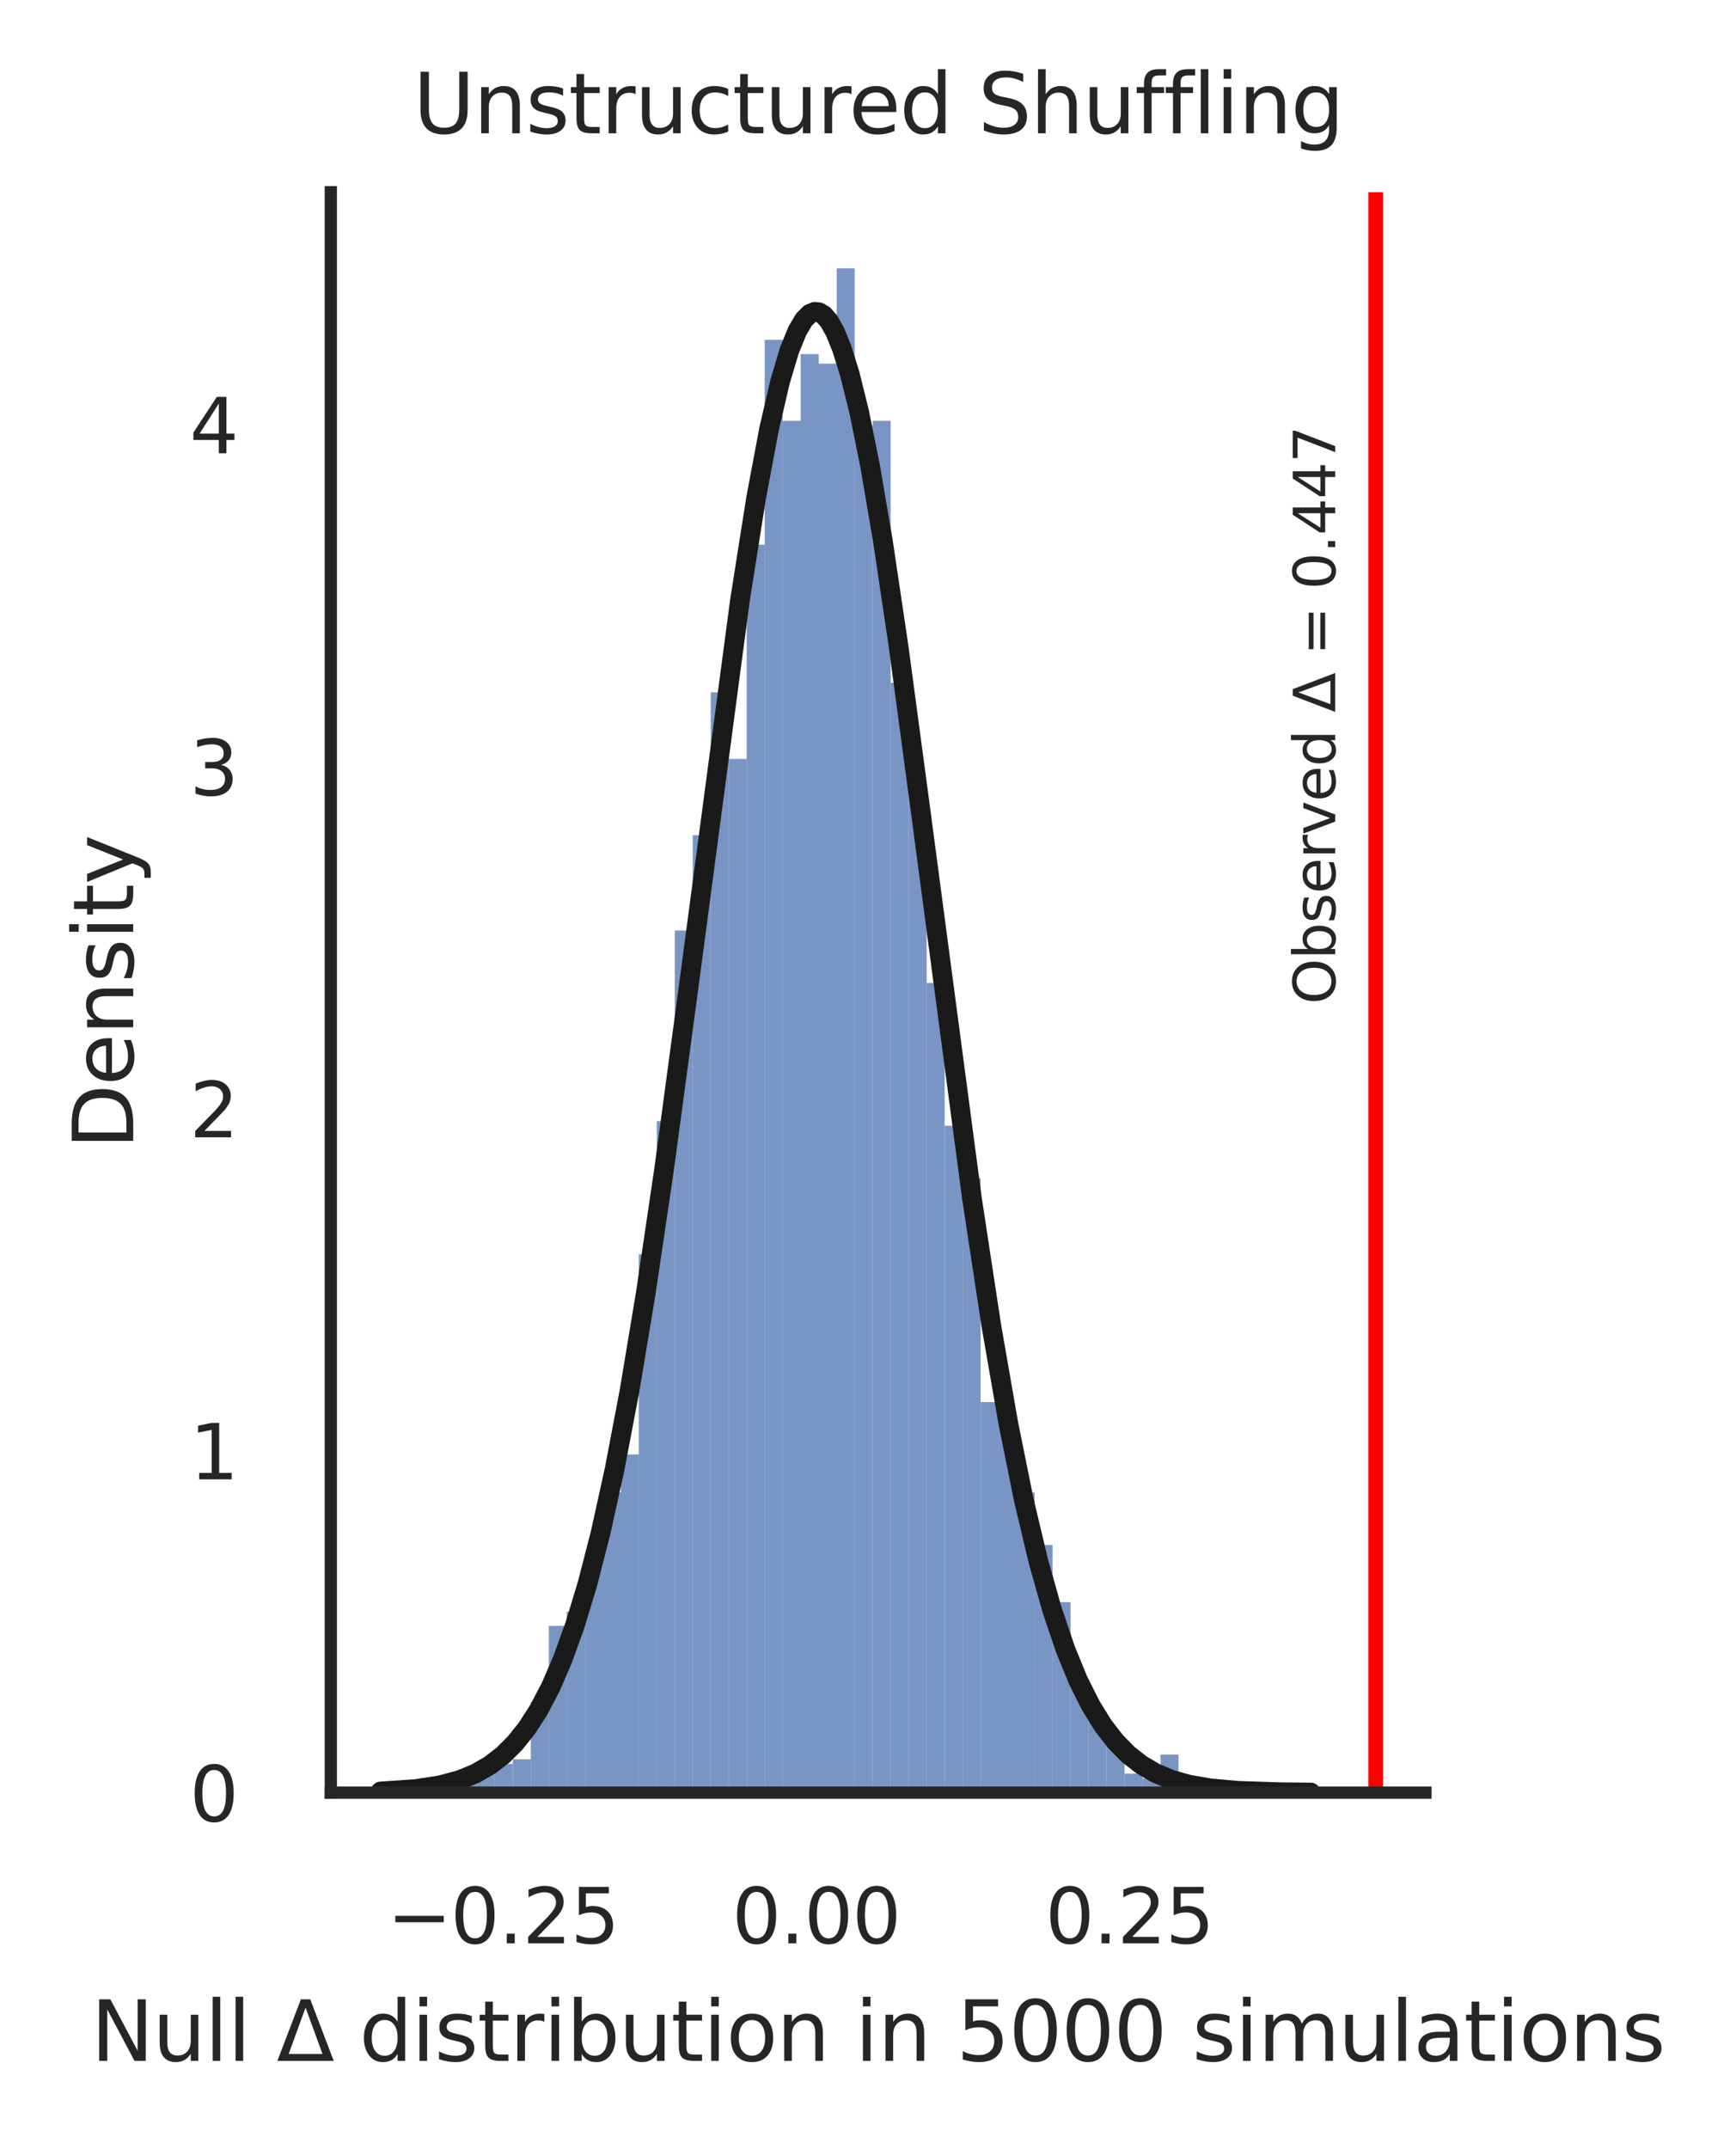 <?xml version="1.0" encoding="utf-8" standalone="no"?>
<!DOCTYPE svg PUBLIC "-//W3C//DTD SVG 1.1//EN"
  "http://www.w3.org/Graphics/SVG/1.1/DTD/svg11.dtd">
<svg xmlns:xlink="http://www.w3.org/1999/xlink" width="176.991pt" height="218.944pt" viewBox="0 0 176.991 218.944" xmlns="http://www.w3.org/2000/svg" version="1.1">
 <defs>
  <style type="text/css">*{stroke-linejoin: round; stroke-linecap: butt}</style>
 </defs>
 <g id="figure_1">
  <g id="patch_1">
   <path d="M 0 218.944 
L 176.991 218.944 
L 176.991 0 
L 0 0 
z
" style="fill: #ffffff"/>
  </g>
  <g id="axes_1">
   <g id="patch_2">
    <path d="M 33.729 182.663 
L 145.329 182.663 
L 145.329 19.583 
L 33.729 19.583 
z
" style="fill: #ffffff"/>
   </g>
   <g id="matplotlib.axis_1">
    <g id="xtick_1">
     <g id="text_1">
      <!-- −0.25 -->
      <g style="fill: #262626" transform="translate(39.472 198.013)scale(0.077 -0.077)">
       <defs>
        <path id="DejaVuSans-2212" d="M 678 2272 
L 4684 2272 
L 4684 1741 
L 678 1741 
L 678 2272 
z
" transform="scale(0.016)"/>
        <path id="DejaVuSans-30" d="M 2034 4250 
Q 1547 4250 1301 3770 
Q 1056 3291 1056 2328 
Q 1056 1369 1301 889 
Q 1547 409 2034 409 
Q 2525 409 2770 889 
Q 3016 1369 3016 2328 
Q 3016 3291 2770 3770 
Q 2525 4250 2034 4250 
z
M 2034 4750 
Q 2819 4750 3233 4129 
Q 3647 3509 3647 2328 
Q 3647 1150 3233 529 
Q 2819 -91 2034 -91 
Q 1250 -91 836 529 
Q 422 1150 422 2328 
Q 422 3509 836 4129 
Q 1250 4750 2034 4750 
z
" transform="scale(0.016)"/>
        <path id="DejaVuSans-2e" d="M 684 794 
L 1344 794 
L 1344 0 
L 684 0 
L 684 794 
z
" transform="scale(0.016)"/>
        <path id="DejaVuSans-32" d="M 1228 531 
L 3431 531 
L 3431 0 
L 469 0 
L 469 531 
Q 828 903 1448 1529 
Q 2069 2156 2228 2338 
Q 2531 2678 2651 2914 
Q 2772 3150 2772 3378 
Q 2772 3750 2511 3984 
Q 2250 4219 1831 4219 
Q 1534 4219 1204 4116 
Q 875 4013 500 3803 
L 500 4441 
Q 881 4594 1212 4672 
Q 1544 4750 1819 4750 
Q 2544 4750 2975 4387 
Q 3406 4025 3406 3419 
Q 3406 3131 3298 2873 
Q 3191 2616 2906 2266 
Q 2828 2175 2409 1742 
Q 1991 1309 1228 531 
z
" transform="scale(0.016)"/>
        <path id="DejaVuSans-35" d="M 691 4666 
L 3169 4666 
L 3169 4134 
L 1269 4134 
L 1269 2991 
Q 1406 3038 1543 3061 
Q 1681 3084 1819 3084 
Q 2600 3084 3056 2656 
Q 3513 2228 3513 1497 
Q 3513 744 3044 326 
Q 2575 -91 1722 -91 
Q 1428 -91 1123 -41 
Q 819 9 494 109 
L 494 744 
Q 775 591 1075 516 
Q 1375 441 1709 441 
Q 2250 441 2565 725 
Q 2881 1009 2881 1497 
Q 2881 1984 2565 2268 
Q 2250 2553 1709 2553 
Q 1456 2553 1204 2497 
Q 953 2441 691 2322 
L 691 4666 
z
" transform="scale(0.016)"/>
       </defs>
       <use xlink:href="#DejaVuSans-2212"/>
       <use xlink:href="#DejaVuSans-30" x="83.789"/>
       <use xlink:href="#DejaVuSans-2e" x="147.412"/>
       <use xlink:href="#DejaVuSans-32" x="179.199"/>
       <use xlink:href="#DejaVuSans-35" x="242.822"/>
      </g>
     </g>
    </g>
    <g id="xtick_2">
     <g id="text_2">
      <!-- 0.00 -->
      <g style="fill: #262626" transform="translate(74.632 198.013)scale(0.077 -0.077)">
       <use xlink:href="#DejaVuSans-30"/>
       <use xlink:href="#DejaVuSans-2e" x="63.623"/>
       <use xlink:href="#DejaVuSans-30" x="95.41"/>
       <use xlink:href="#DejaVuSans-30" x="159.033"/>
      </g>
     </g>
    </g>
    <g id="xtick_3">
     <g id="text_3">
      <!-- 0.25 -->
      <g style="fill: #262626" transform="translate(106.566 198.013)scale(0.077 -0.077)">
       <use xlink:href="#DejaVuSans-30"/>
       <use xlink:href="#DejaVuSans-2e" x="63.623"/>
       <use xlink:href="#DejaVuSans-32" x="95.41"/>
       <use xlink:href="#DejaVuSans-35" x="159.033"/>
      </g>
     </g>
    </g>
    <g id="text_4">
     <!-- Null $\Delta$ distribution in 5000 simulations -->
     <g style="fill: #262626" transform="translate(9.267 209.998)scale(0.084 -0.084)">
      <defs>
       <path id="DejaVuSans-4e" d="M 628 4666 
L 1478 4666 
L 3547 763 
L 3547 4666 
L 4159 4666 
L 4159 0 
L 3309 0 
L 1241 3903 
L 1241 0 
L 628 0 
L 628 4666 
z
" transform="scale(0.016)"/>
       <path id="DejaVuSans-75" d="M 544 1381 
L 544 3500 
L 1119 3500 
L 1119 1403 
Q 1119 906 1312 657 
Q 1506 409 1894 409 
Q 2359 409 2629 706 
Q 2900 1003 2900 1516 
L 2900 3500 
L 3475 3500 
L 3475 0 
L 2900 0 
L 2900 538 
Q 2691 219 2414 64 
Q 2138 -91 1772 -91 
Q 1169 -91 856 284 
Q 544 659 544 1381 
z
M 1991 3584 
L 1991 3584 
z
" transform="scale(0.016)"/>
       <path id="DejaVuSans-6c" d="M 603 4863 
L 1178 4863 
L 1178 0 
L 603 0 
L 603 4863 
z
" transform="scale(0.016)"/>
       <path id="DejaVuSans-20" transform="scale(0.016)"/>
       <path id="DejaVuSans-394" d="M 2188 4044 
L 906 525 
L 3472 525 
L 2188 4044 
z
M 50 0 
L 1831 4666 
L 2547 4666 
L 4325 0 
L 50 0 
z
" transform="scale(0.016)"/>
       <path id="DejaVuSans-64" d="M 2906 2969 
L 2906 4863 
L 3481 4863 
L 3481 0 
L 2906 0 
L 2906 525 
Q 2725 213 2448 61 
Q 2172 -91 1784 -91 
Q 1150 -91 751 415 
Q 353 922 353 1747 
Q 353 2572 751 3078 
Q 1150 3584 1784 3584 
Q 2172 3584 2448 3432 
Q 2725 3281 2906 2969 
z
M 947 1747 
Q 947 1113 1208 752 
Q 1469 391 1925 391 
Q 2381 391 2643 752 
Q 2906 1113 2906 1747 
Q 2906 2381 2643 2742 
Q 2381 3103 1925 3103 
Q 1469 3103 1208 2742 
Q 947 2381 947 1747 
z
" transform="scale(0.016)"/>
       <path id="DejaVuSans-69" d="M 603 3500 
L 1178 3500 
L 1178 0 
L 603 0 
L 603 3500 
z
M 603 4863 
L 1178 4863 
L 1178 4134 
L 603 4134 
L 603 4863 
z
" transform="scale(0.016)"/>
       <path id="DejaVuSans-73" d="M 2834 3397 
L 2834 2853 
Q 2591 2978 2328 3040 
Q 2066 3103 1784 3103 
Q 1356 3103 1142 2972 
Q 928 2841 928 2578 
Q 928 2378 1081 2264 
Q 1234 2150 1697 2047 
L 1894 2003 
Q 2506 1872 2764 1633 
Q 3022 1394 3022 966 
Q 3022 478 2636 193 
Q 2250 -91 1575 -91 
Q 1294 -91 989 -36 
Q 684 19 347 128 
L 347 722 
Q 666 556 975 473 
Q 1284 391 1588 391 
Q 1994 391 2212 530 
Q 2431 669 2431 922 
Q 2431 1156 2273 1281 
Q 2116 1406 1581 1522 
L 1381 1569 
Q 847 1681 609 1914 
Q 372 2147 372 2553 
Q 372 3047 722 3315 
Q 1072 3584 1716 3584 
Q 2034 3584 2315 3537 
Q 2597 3491 2834 3397 
z
" transform="scale(0.016)"/>
       <path id="DejaVuSans-74" d="M 1172 4494 
L 1172 3500 
L 2356 3500 
L 2356 3053 
L 1172 3053 
L 1172 1153 
Q 1172 725 1289 603 
Q 1406 481 1766 481 
L 2356 481 
L 2356 0 
L 1766 0 
Q 1100 0 847 248 
Q 594 497 594 1153 
L 594 3053 
L 172 3053 
L 172 3500 
L 594 3500 
L 594 4494 
L 1172 4494 
z
" transform="scale(0.016)"/>
       <path id="DejaVuSans-72" d="M 2631 2963 
Q 2534 3019 2420 3045 
Q 2306 3072 2169 3072 
Q 1681 3072 1420 2755 
Q 1159 2438 1159 1844 
L 1159 0 
L 581 0 
L 581 3500 
L 1159 3500 
L 1159 2956 
Q 1341 3275 1631 3429 
Q 1922 3584 2338 3584 
Q 2397 3584 2469 3576 
Q 2541 3569 2628 3553 
L 2631 2963 
z
" transform="scale(0.016)"/>
       <path id="DejaVuSans-62" d="M 3116 1747 
Q 3116 2381 2855 2742 
Q 2594 3103 2138 3103 
Q 1681 3103 1420 2742 
Q 1159 2381 1159 1747 
Q 1159 1113 1420 752 
Q 1681 391 2138 391 
Q 2594 391 2855 752 
Q 3116 1113 3116 1747 
z
M 1159 2969 
Q 1341 3281 1617 3432 
Q 1894 3584 2278 3584 
Q 2916 3584 3314 3078 
Q 3713 2572 3713 1747 
Q 3713 922 3314 415 
Q 2916 -91 2278 -91 
Q 1894 -91 1617 61 
Q 1341 213 1159 525 
L 1159 0 
L 581 0 
L 581 4863 
L 1159 4863 
L 1159 2969 
z
" transform="scale(0.016)"/>
       <path id="DejaVuSans-6f" d="M 1959 3097 
Q 1497 3097 1228 2736 
Q 959 2375 959 1747 
Q 959 1119 1226 758 
Q 1494 397 1959 397 
Q 2419 397 2687 759 
Q 2956 1122 2956 1747 
Q 2956 2369 2687 2733 
Q 2419 3097 1959 3097 
z
M 1959 3584 
Q 2709 3584 3137 3096 
Q 3566 2609 3566 1747 
Q 3566 888 3137 398 
Q 2709 -91 1959 -91 
Q 1206 -91 779 398 
Q 353 888 353 1747 
Q 353 2609 779 3096 
Q 1206 3584 1959 3584 
z
" transform="scale(0.016)"/>
       <path id="DejaVuSans-6e" d="M 3513 2113 
L 3513 0 
L 2938 0 
L 2938 2094 
Q 2938 2591 2744 2837 
Q 2550 3084 2163 3084 
Q 1697 3084 1428 2787 
Q 1159 2491 1159 1978 
L 1159 0 
L 581 0 
L 581 3500 
L 1159 3500 
L 1159 2956 
Q 1366 3272 1645 3428 
Q 1925 3584 2291 3584 
Q 2894 3584 3203 3211 
Q 3513 2838 3513 2113 
z
" transform="scale(0.016)"/>
       <path id="DejaVuSans-6d" d="M 3328 2828 
Q 3544 3216 3844 3400 
Q 4144 3584 4550 3584 
Q 5097 3584 5394 3201 
Q 5691 2819 5691 2113 
L 5691 0 
L 5113 0 
L 5113 2094 
Q 5113 2597 4934 2840 
Q 4756 3084 4391 3084 
Q 3944 3084 3684 2787 
Q 3425 2491 3425 1978 
L 3425 0 
L 2847 0 
L 2847 2094 
Q 2847 2600 2669 2842 
Q 2491 3084 2119 3084 
Q 1678 3084 1418 2786 
Q 1159 2488 1159 1978 
L 1159 0 
L 581 0 
L 581 3500 
L 1159 3500 
L 1159 2956 
Q 1356 3278 1631 3431 
Q 1906 3584 2284 3584 
Q 2666 3584 2933 3390 
Q 3200 3197 3328 2828 
z
" transform="scale(0.016)"/>
       <path id="DejaVuSans-61" d="M 2194 1759 
Q 1497 1759 1228 1600 
Q 959 1441 959 1056 
Q 959 750 1161 570 
Q 1363 391 1709 391 
Q 2188 391 2477 730 
Q 2766 1069 2766 1631 
L 2766 1759 
L 2194 1759 
z
M 3341 1997 
L 3341 0 
L 2766 0 
L 2766 531 
Q 2569 213 2275 61 
Q 1981 -91 1556 -91 
Q 1019 -91 701 211 
Q 384 513 384 1019 
Q 384 1609 779 1909 
Q 1175 2209 1959 2209 
L 2766 2209 
L 2766 2266 
Q 2766 2663 2505 2880 
Q 2244 3097 1772 3097 
Q 1472 3097 1187 3025 
Q 903 2953 641 2809 
L 641 3341 
Q 956 3463 1253 3523 
Q 1550 3584 1831 3584 
Q 2591 3584 2966 3190 
Q 3341 2797 3341 1997 
z
" transform="scale(0.016)"/>
      </defs>
      <use xlink:href="#DejaVuSans-4e" transform="translate(0 0.016)"/>
      <use xlink:href="#DejaVuSans-75" transform="translate(74.805 0.016)"/>
      <use xlink:href="#DejaVuSans-6c" transform="translate(138.184 0.016)"/>
      <use xlink:href="#DejaVuSans-6c" transform="translate(165.967 0.016)"/>
      <use xlink:href="#DejaVuSans-20" transform="translate(193.75 0.016)"/>
      <use xlink:href="#DejaVuSans-394" transform="translate(225.537 0.016)"/>
      <use xlink:href="#DejaVuSans-20" transform="translate(293.945 0.016)"/>
      <use xlink:href="#DejaVuSans-64" transform="translate(325.732 0.016)"/>
      <use xlink:href="#DejaVuSans-69" transform="translate(389.209 0.016)"/>
      <use xlink:href="#DejaVuSans-73" transform="translate(416.992 0.016)"/>
      <use xlink:href="#DejaVuSans-74" transform="translate(469.092 0.016)"/>
      <use xlink:href="#DejaVuSans-72" transform="translate(508.301 0.016)"/>
      <use xlink:href="#DejaVuSans-69" transform="translate(549.414 0.016)"/>
      <use xlink:href="#DejaVuSans-62" transform="translate(577.197 0.016)"/>
      <use xlink:href="#DejaVuSans-75" transform="translate(640.674 0.016)"/>
      <use xlink:href="#DejaVuSans-74" transform="translate(704.053 0.016)"/>
      <use xlink:href="#DejaVuSans-69" transform="translate(743.262 0.016)"/>
      <use xlink:href="#DejaVuSans-6f" transform="translate(771.045 0.016)"/>
      <use xlink:href="#DejaVuSans-6e" transform="translate(832.227 0.016)"/>
      <use xlink:href="#DejaVuSans-20" transform="translate(895.605 0.016)"/>
      <use xlink:href="#DejaVuSans-69" transform="translate(927.393 0.016)"/>
      <use xlink:href="#DejaVuSans-6e" transform="translate(955.176 0.016)"/>
      <use xlink:href="#DejaVuSans-20" transform="translate(1018.555 0.016)"/>
      <use xlink:href="#DejaVuSans-35" transform="translate(1050.342 0.016)"/>
      <use xlink:href="#DejaVuSans-30" transform="translate(1113.965 0.016)"/>
      <use xlink:href="#DejaVuSans-30" transform="translate(1177.588 0.016)"/>
      <use xlink:href="#DejaVuSans-30" transform="translate(1241.211 0.016)"/>
      <use xlink:href="#DejaVuSans-20" transform="translate(1304.834 0.016)"/>
      <use xlink:href="#DejaVuSans-73" transform="translate(1336.621 0.016)"/>
      <use xlink:href="#DejaVuSans-69" transform="translate(1388.721 0.016)"/>
      <use xlink:href="#DejaVuSans-6d" transform="translate(1416.504 0.016)"/>
      <use xlink:href="#DejaVuSans-75" transform="translate(1513.916 0.016)"/>
      <use xlink:href="#DejaVuSans-6c" transform="translate(1577.295 0.016)"/>
      <use xlink:href="#DejaVuSans-61" transform="translate(1605.078 0.016)"/>
      <use xlink:href="#DejaVuSans-74" transform="translate(1666.357 0.016)"/>
      <use xlink:href="#DejaVuSans-69" transform="translate(1705.566 0.016)"/>
      <use xlink:href="#DejaVuSans-6f" transform="translate(1733.35 0.016)"/>
      <use xlink:href="#DejaVuSans-6e" transform="translate(1794.531 0.016)"/>
      <use xlink:href="#DejaVuSans-73" transform="translate(1857.91 0.016)"/>
     </g>
    </g>
   </g>
   <g id="matplotlib.axis_2">
    <g id="ytick_1">
     <g id="text_5">
      <!-- 0 -->
      <g style="fill: #262626" transform="translate(19.33 185.588)scale(0.077 -0.077)">
       <use xlink:href="#DejaVuSans-30"/>
      </g>
     </g>
    </g>
    <g id="ytick_2">
     <g id="text_6">
      <!-- 1 -->
      <g style="fill: #262626" transform="translate(19.33 150.738)scale(0.077 -0.077)">
       <defs>
        <path id="DejaVuSans-31" d="M 794 531 
L 1825 531 
L 1825 4091 
L 703 3866 
L 703 4441 
L 1819 4666 
L 2450 4666 
L 2450 531 
L 3481 531 
L 3481 0 
L 794 0 
L 794 531 
z
" transform="scale(0.016)"/>
       </defs>
       <use xlink:href="#DejaVuSans-31"/>
      </g>
     </g>
    </g>
    <g id="ytick_3">
     <g id="text_7">
      <!-- 2 -->
      <g style="fill: #262626" transform="translate(19.33 115.888)scale(0.077 -0.077)">
       <use xlink:href="#DejaVuSans-32"/>
      </g>
     </g>
    </g>
    <g id="ytick_4">
     <g id="text_8">
      <!-- 3 -->
      <g style="fill: #262626" transform="translate(19.33 81.038)scale(0.077 -0.077)">
       <defs>
        <path id="DejaVuSans-33" d="M 2597 2516 
Q 3050 2419 3304 2112 
Q 3559 1806 3559 1356 
Q 3559 666 3084 287 
Q 2609 -91 1734 -91 
Q 1441 -91 1130 -33 
Q 819 25 488 141 
L 488 750 
Q 750 597 1062 519 
Q 1375 441 1716 441 
Q 2309 441 2620 675 
Q 2931 909 2931 1356 
Q 2931 1769 2642 2001 
Q 2353 2234 1838 2234 
L 1294 2234 
L 1294 2753 
L 1863 2753 
Q 2328 2753 2575 2939 
Q 2822 3125 2822 3475 
Q 2822 3834 2567 4026 
Q 2313 4219 1838 4219 
Q 1578 4219 1281 4162 
Q 984 4106 628 3988 
L 628 4550 
Q 988 4650 1302 4700 
Q 1616 4750 1894 4750 
Q 2613 4750 3031 4423 
Q 3450 4097 3450 3541 
Q 3450 3153 3228 2886 
Q 3006 2619 2597 2516 
z
" transform="scale(0.016)"/>
       </defs>
       <use xlink:href="#DejaVuSans-33"/>
      </g>
     </g>
    </g>
    <g id="ytick_5">
     <g id="text_9">
      <!-- 4 -->
      <g style="fill: #262626" transform="translate(19.33 46.188)scale(0.077 -0.077)">
       <defs>
        <path id="DejaVuSans-34" d="M 2419 4116 
L 825 1625 
L 2419 1625 
L 2419 4116 
z
M 2253 4666 
L 3047 4666 
L 3047 1625 
L 3713 1625 
L 3713 1100 
L 3047 1100 
L 3047 0 
L 2419 0 
L 2419 1100 
L 313 1100 
L 313 1709 
L 2253 4666 
z
" transform="scale(0.016)"/>
       </defs>
       <use xlink:href="#DejaVuSans-34"/>
      </g>
     </g>
    </g>
    <g id="text_10">
     <!-- Density -->
     <g style="fill: #262626" transform="translate(13.583 117.09)rotate(-90)scale(0.084 -0.084)">
      <defs>
       <path id="DejaVuSans-44" d="M 1259 4147 
L 1259 519 
L 2022 519 
Q 2988 519 3436 956 
Q 3884 1394 3884 2338 
Q 3884 3275 3436 3711 
Q 2988 4147 2022 4147 
L 1259 4147 
z
M 628 4666 
L 1925 4666 
Q 3281 4666 3915 4102 
Q 4550 3538 4550 2338 
Q 4550 1131 3912 565 
Q 3275 0 1925 0 
L 628 0 
L 628 4666 
z
" transform="scale(0.016)"/>
       <path id="DejaVuSans-65" d="M 3597 1894 
L 3597 1613 
L 953 1613 
Q 991 1019 1311 708 
Q 1631 397 2203 397 
Q 2534 397 2845 478 
Q 3156 559 3463 722 
L 3463 178 
Q 3153 47 2828 -22 
Q 2503 -91 2169 -91 
Q 1331 -91 842 396 
Q 353 884 353 1716 
Q 353 2575 817 3079 
Q 1281 3584 2069 3584 
Q 2775 3584 3186 3129 
Q 3597 2675 3597 1894 
z
M 3022 2063 
Q 3016 2534 2758 2815 
Q 2500 3097 2075 3097 
Q 1594 3097 1305 2825 
Q 1016 2553 972 2059 
L 3022 2063 
z
" transform="scale(0.016)"/>
       <path id="DejaVuSans-79" d="M 2059 -325 
Q 1816 -950 1584 -1140 
Q 1353 -1331 966 -1331 
L 506 -1331 
L 506 -850 
L 844 -850 
Q 1081 -850 1212 -737 
Q 1344 -625 1503 -206 
L 1606 56 
L 191 3500 
L 800 3500 
L 1894 763 
L 2988 3500 
L 3597 3500 
L 2059 -325 
z
" transform="scale(0.016)"/>
      </defs>
      <use xlink:href="#DejaVuSans-44"/>
      <use xlink:href="#DejaVuSans-65" x="77.002"/>
      <use xlink:href="#DejaVuSans-6e" x="138.525"/>
      <use xlink:href="#DejaVuSans-73" x="201.904"/>
      <use xlink:href="#DejaVuSans-69" x="254.004"/>
      <use xlink:href="#DejaVuSans-74" x="281.787"/>
      <use xlink:href="#DejaVuSans-79" x="320.996"/>
     </g>
    </g>
   </g>
   <g id="patch_3">
    <path d="M 43.112 182.663 
L 44.947 182.663 
L 44.947 182.177 
L 43.112 182.177 
z
" clip-path="url(#p519c1a489c)" style="fill: #4c72b0; fill-opacity: 0.75"/>
   </g>
   <g id="patch_4">
    <path d="M 44.947 182.663 
L 46.781 182.663 
L 46.781 182.177 
L 44.947 182.177 
z
" clip-path="url(#p519c1a489c)" style="fill: #4c72b0; fill-opacity: 0.75"/>
   </g>
   <g id="patch_5">
    <path d="M 46.781 182.663 
L 48.615 182.663 
L 48.615 181.692 
L 46.781 181.692 
z
" clip-path="url(#p519c1a489c)" style="fill: #4c72b0; fill-opacity: 0.75"/>
   </g>
   <g id="patch_6">
    <path d="M 48.615 182.663 
L 50.45 182.663 
L 50.45 180.721 
L 48.615 180.721 
z
" clip-path="url(#p519c1a489c)" style="fill: #4c72b0; fill-opacity: 0.75"/>
   </g>
   <g id="patch_7">
    <path d="M 50.45 182.663 
L 52.284 182.663 
L 52.284 179.751 
L 50.45 179.751 
z
" clip-path="url(#p519c1a489c)" style="fill: #4c72b0; fill-opacity: 0.75"/>
   </g>
   <g id="patch_8">
    <path d="M 52.284 182.663 
L 54.118 182.663 
L 54.118 179.265 
L 52.284 179.265 
z
" clip-path="url(#p519c1a489c)" style="fill: #4c72b0; fill-opacity: 0.75"/>
   </g>
   <g id="patch_9">
    <path d="M 54.118 182.663 
L 55.953 182.663 
L 55.953 173.441 
L 54.118 173.441 
z
" clip-path="url(#p519c1a489c)" style="fill: #4c72b0; fill-opacity: 0.75"/>
   </g>
   <g id="patch_10">
    <path d="M 55.953 182.663 
L 57.787 182.663 
L 57.787 165.675 
L 55.953 165.675 
z
" clip-path="url(#p519c1a489c)" style="fill: #4c72b0; fill-opacity: 0.75"/>
   </g>
   <g id="patch_11">
    <path d="M 57.787 182.663 
L 59.621 182.663 
L 59.621 164.219 
L 57.787 164.219 
z
" clip-path="url(#p519c1a489c)" style="fill: #4c72b0; fill-opacity: 0.75"/>
   </g>
   <g id="patch_12">
    <path d="M 59.621 182.663 
L 61.456 182.663 
L 61.456 159.366 
L 59.621 159.366 
z
" clip-path="url(#p519c1a489c)" style="fill: #4c72b0; fill-opacity: 0.75"/>
   </g>
   <g id="patch_13">
    <path d="M 61.456 182.663 
L 63.29 182.663 
L 63.29 152.085 
L 61.456 152.085 
z
" clip-path="url(#p519c1a489c)" style="fill: #4c72b0; fill-opacity: 0.75"/>
   </g>
   <g id="patch_14">
    <path d="M 63.29 182.663 
L 65.124 182.663 
L 65.124 148.202 
L 63.29 148.202 
z
" clip-path="url(#p519c1a489c)" style="fill: #4c72b0; fill-opacity: 0.75"/>
   </g>
   <g id="patch_15">
    <path d="M 65.124 182.663 
L 66.959 182.663 
L 66.959 127.817 
L 65.124 127.817 
z
" clip-path="url(#p519c1a489c)" style="fill: #4c72b0; fill-opacity: 0.75"/>
   </g>
   <g id="patch_16">
    <path d="M 66.959 182.663 
L 68.793 182.663 
L 68.793 114.227 
L 66.959 114.227 
z
" clip-path="url(#p519c1a489c)" style="fill: #4c72b0; fill-opacity: 0.75"/>
   </g>
   <g id="patch_17">
    <path d="M 68.793 182.663 
L 70.627 182.663 
L 70.627 94.813 
L 68.793 94.813 
z
" clip-path="url(#p519c1a489c)" style="fill: #4c72b0; fill-opacity: 0.75"/>
   </g>
   <g id="patch_18">
    <path d="M 70.627 182.663 
L 72.462 182.663 
L 72.462 85.106 
L 70.627 85.106 
z
" clip-path="url(#p519c1a489c)" style="fill: #4c72b0; fill-opacity: 0.75"/>
   </g>
   <g id="patch_19">
    <path d="M 72.462 182.663 
L 74.296 182.663 
L 74.296 70.545 
L 72.462 70.545 
z
" clip-path="url(#p519c1a489c)" style="fill: #4c72b0; fill-opacity: 0.75"/>
   </g>
   <g id="patch_20">
    <path d="M 74.296 182.663 
L 76.13 182.663 
L 76.13 77.34 
L 74.296 77.34 
z
" clip-path="url(#p519c1a489c)" style="fill: #4c72b0; fill-opacity: 0.75"/>
   </g>
   <g id="patch_21">
    <path d="M 76.13 182.663 
L 77.965 182.663 
L 77.965 55.499 
L 76.13 55.499 
z
" clip-path="url(#p519c1a489c)" style="fill: #4c72b0; fill-opacity: 0.75"/>
   </g>
   <g id="patch_22">
    <path d="M 77.965 182.663 
L 79.799 182.663 
L 79.799 34.629 
L 77.965 34.629 
z
" clip-path="url(#p519c1a489c)" style="fill: #4c72b0; fill-opacity: 0.75"/>
   </g>
   <g id="patch_23">
    <path d="M 79.799 182.663 
L 81.633 182.663 
L 81.633 42.88 
L 79.799 42.88 
z
" clip-path="url(#p519c1a489c)" style="fill: #4c72b0; fill-opacity: 0.75"/>
   </g>
   <g id="patch_24">
    <path d="M 81.633 182.663 
L 83.468 182.663 
L 83.468 36.085 
L 81.633 36.085 
z
" clip-path="url(#p519c1a489c)" style="fill: #4c72b0; fill-opacity: 0.75"/>
   </g>
   <g id="patch_25">
    <path d="M 83.468 182.663 
L 85.302 182.663 
L 85.302 37.056 
L 83.468 37.056 
z
" clip-path="url(#p519c1a489c)" style="fill: #4c72b0; fill-opacity: 0.75"/>
   </g>
   <g id="patch_26">
    <path d="M 85.302 182.663 
L 87.137 182.663 
L 87.137 27.348 
L 85.302 27.348 
z
" clip-path="url(#p519c1a489c)" style="fill: #4c72b0; fill-opacity: 0.75"/>
   </g>
   <g id="patch_27">
    <path d="M 87.137 182.663 
L 88.971 182.663 
L 88.971 43.365 
L 87.137 43.365 
z
" clip-path="url(#p519c1a489c)" style="fill: #4c72b0; fill-opacity: 0.75"/>
   </g>
   <g id="patch_28">
    <path d="M 88.971 182.663 
L 90.805 182.663 
L 90.805 42.88 
L 88.971 42.88 
z
" clip-path="url(#p519c1a489c)" style="fill: #4c72b0; fill-opacity: 0.75"/>
   </g>
   <g id="patch_29">
    <path d="M 90.805 182.663 
L 92.64 182.663 
L 92.64 69.574 
L 90.805 69.574 
z
" clip-path="url(#p519c1a489c)" style="fill: #4c72b0; fill-opacity: 0.75"/>
   </g>
   <g id="patch_30">
    <path d="M 92.64 182.663 
L 94.474 182.663 
L 94.474 80.252 
L 92.64 80.252 
z
" clip-path="url(#p519c1a489c)" style="fill: #4c72b0; fill-opacity: 0.75"/>
   </g>
   <g id="patch_31">
    <path d="M 94.474 182.663 
L 96.308 182.663 
L 96.308 100.152 
L 94.474 100.152 
z
" clip-path="url(#p519c1a489c)" style="fill: #4c72b0; fill-opacity: 0.75"/>
   </g>
   <g id="patch_32">
    <path d="M 96.308 182.663 
L 98.143 182.663 
L 98.143 114.713 
L 96.308 114.713 
z
" clip-path="url(#p519c1a489c)" style="fill: #4c72b0; fill-opacity: 0.75"/>
   </g>
   <g id="patch_33">
    <path d="M 98.143 182.663 
L 99.977 182.663 
L 99.977 120.052 
L 98.143 120.052 
z
" clip-path="url(#p519c1a489c)" style="fill: #4c72b0; fill-opacity: 0.75"/>
   </g>
   <g id="patch_34">
    <path d="M 99.977 182.663 
L 101.811 182.663 
L 101.811 142.863 
L 99.977 142.863 
z
" clip-path="url(#p519c1a489c)" style="fill: #4c72b0; fill-opacity: 0.75"/>
   </g>
   <g id="patch_35">
    <path d="M 101.811 182.663 
L 103.646 182.663 
L 103.646 144.319 
L 101.811 144.319 
z
" clip-path="url(#p519c1a489c)" style="fill: #4c72b0; fill-opacity: 0.75"/>
   </g>
   <g id="patch_36">
    <path d="M 103.646 182.663 
L 105.48 182.663 
L 105.48 152.085 
L 103.646 152.085 
z
" clip-path="url(#p519c1a489c)" style="fill: #4c72b0; fill-opacity: 0.75"/>
   </g>
   <g id="patch_37">
    <path d="M 105.48 182.663 
L 107.314 182.663 
L 107.314 157.424 
L 105.48 157.424 
z
" clip-path="url(#p519c1a489c)" style="fill: #4c72b0; fill-opacity: 0.75"/>
   </g>
   <g id="patch_38">
    <path d="M 107.314 182.663 
L 109.149 182.663 
L 109.149 163.248 
L 107.314 163.248 
z
" clip-path="url(#p519c1a489c)" style="fill: #4c72b0; fill-opacity: 0.75"/>
   </g>
   <g id="patch_39">
    <path d="M 109.149 182.663 
L 110.983 182.663 
L 110.983 171.499 
L 109.149 171.499 
z
" clip-path="url(#p519c1a489c)" style="fill: #4c72b0; fill-opacity: 0.75"/>
   </g>
   <g id="patch_40">
    <path d="M 110.983 182.663 
L 112.817 182.663 
L 112.817 174.412 
L 110.983 174.412 
z
" clip-path="url(#p519c1a489c)" style="fill: #4c72b0; fill-opacity: 0.75"/>
   </g>
   <g id="patch_41">
    <path d="M 112.817 182.663 
L 114.652 182.663 
L 114.652 177.324 
L 112.817 177.324 
z
" clip-path="url(#p519c1a489c)" style="fill: #4c72b0; fill-opacity: 0.75"/>
   </g>
   <g id="patch_42">
    <path d="M 114.652 182.663 
L 116.486 182.663 
L 116.486 180.721 
L 114.652 180.721 
z
" clip-path="url(#p519c1a489c)" style="fill: #4c72b0; fill-opacity: 0.75"/>
   </g>
   <g id="patch_43">
    <path d="M 116.486 182.663 
L 118.32 182.663 
L 118.32 181.207 
L 116.486 181.207 
z
" clip-path="url(#p519c1a489c)" style="fill: #4c72b0; fill-opacity: 0.75"/>
   </g>
   <g id="patch_44">
    <path d="M 118.32 182.663 
L 120.155 182.663 
L 120.155 178.78 
L 118.32 178.78 
z
" clip-path="url(#p519c1a489c)" style="fill: #4c72b0; fill-opacity: 0.75"/>
   </g>
   <g id="patch_45">
    <path d="M 120.155 182.663 
L 121.989 182.663 
L 121.989 182.177 
L 120.155 182.177 
z
" clip-path="url(#p519c1a489c)" style="fill: #4c72b0; fill-opacity: 0.75"/>
   </g>
   <g id="patch_46">
    <path d="M 121.989 182.663 
L 123.823 182.663 
L 123.823 182.177 
L 121.989 182.177 
z
" clip-path="url(#p519c1a489c)" style="fill: #4c72b0; fill-opacity: 0.75"/>
   </g>
   <g id="patch_47">
    <path d="M 123.823 182.663 
L 125.658 182.663 
L 125.658 182.177 
L 123.823 182.177 
z
" clip-path="url(#p519c1a489c)" style="fill: #4c72b0; fill-opacity: 0.75"/>
   </g>
   <g id="patch_48">
    <path d="M 125.658 182.663 
L 127.492 182.663 
L 127.492 182.663 
L 125.658 182.663 
z
" clip-path="url(#p519c1a489c)" style="fill: #4c72b0; fill-opacity: 0.75"/>
   </g>
   <g id="patch_49">
    <path d="M 127.492 182.663 
L 129.327 182.663 
L 129.327 182.177 
L 127.492 182.177 
z
" clip-path="url(#p519c1a489c)" style="fill: #4c72b0; fill-opacity: 0.75"/>
   </g>
   <g id="line2d_1">
    <path d="M 38.801 182.54 
L 42.463 182.284 
L 44.929 181.898 
L 46.864 181.375 
L 48.496 180.706 
L 49.937 179.875 
L 51.265 178.853 
L 52.517 177.607 
L 53.732 176.083 
L 54.927 174.222 
L 56.141 171.907 
L 57.355 169.101 
L 58.607 165.63 
L 59.897 161.376 
L 61.244 156.139 
L 62.667 149.673 
L 64.185 141.697 
L 65.835 131.787 
L 67.713 119.103 
L 70.123 101.193 
L 75.434 61.211 
L 77.085 50.756 
L 78.413 43.693 
L 79.532 38.875 
L 80.481 35.706 
L 81.296 33.701 
L 81.979 32.557 
L 82.567 31.972 
L 83.061 31.771 
L 83.516 31.82 
L 83.99 32.111 
L 84.521 32.725 
L 85.129 33.796 
L 85.83 35.514 
L 86.646 38.133 
L 87.595 41.972 
L 88.695 47.403 
L 90.004 55.053 
L 91.617 65.887 
L 93.874 82.73 
L 99.091 122.094 
L 101.083 135.161 
L 102.809 145.064 
L 104.384 152.849 
L 105.864 159.077 
L 107.268 164.053 
L 108.615 168.034 
L 109.924 171.23 
L 111.195 173.769 
L 112.466 175.825 
L 113.737 177.466 
L 115.027 178.776 
L 116.374 179.83 
L 117.815 180.672 
L 119.39 181.332 
L 121.192 181.841 
L 123.374 182.219 
L 126.239 182.475 
L 130.602 182.618 
L 133.637 182.647 
L 133.637 182.647 
" clip-path="url(#p519c1a489c)" style="fill: none; stroke: #1a1a1a; stroke-width: 2; stroke-linecap: round"/>
   </g>
   <g id="line2d_2">
    <path d="M 140.256 182.663 
L 140.256 19.583 
" clip-path="url(#p519c1a489c)" style="fill: none; stroke: #ff0000; stroke-width: 1.5; stroke-linecap: round"/>
   </g>
   <g id="patch_50">
    <path d="M 33.729 182.663 
L 33.729 19.583 
" style="fill: none; stroke: #262626; stroke-width: 1.25; stroke-linejoin: miter; stroke-linecap: square"/>
   </g>
   <g id="patch_51">
    <path d="M 33.729 182.663 
L 145.329 182.663 
" style="fill: none; stroke: #262626; stroke-width: 1.25; stroke-linejoin: miter; stroke-linecap: square"/>
   </g>
   <g id="text_11">
    <!-- Observed $\Delta$ = 0.447 -->
    <g style="fill: #262626" transform="translate(136.128 102.335)rotate(-90)scale(0.058 -0.058)">
     <defs>
      <path id="DejaVuSans-4f" d="M 2522 4238 
Q 1834 4238 1429 3725 
Q 1025 3213 1025 2328 
Q 1025 1447 1429 934 
Q 1834 422 2522 422 
Q 3209 422 3611 934 
Q 4013 1447 4013 2328 
Q 4013 3213 3611 3725 
Q 3209 4238 2522 4238 
z
M 2522 4750 
Q 3503 4750 4090 4092 
Q 4678 3434 4678 2328 
Q 4678 1225 4090 567 
Q 3503 -91 2522 -91 
Q 1538 -91 948 565 
Q 359 1222 359 2328 
Q 359 3434 948 4092 
Q 1538 4750 2522 4750 
z
" transform="scale(0.016)"/>
      <path id="DejaVuSans-76" d="M 191 3500 
L 800 3500 
L 1894 563 
L 2988 3500 
L 3597 3500 
L 2284 0 
L 1503 0 
L 191 3500 
z
" transform="scale(0.016)"/>
      <path id="DejaVuSans-3d" d="M 678 2906 
L 4684 2906 
L 4684 2381 
L 678 2381 
L 678 2906 
z
M 678 1631 
L 4684 1631 
L 4684 1100 
L 678 1100 
L 678 1631 
z
" transform="scale(0.016)"/>
      <path id="DejaVuSans-37" d="M 525 4666 
L 3525 4666 
L 3525 4397 
L 1831 0 
L 1172 0 
L 2766 4134 
L 525 4134 
L 525 4666 
z
" transform="scale(0.016)"/>
     </defs>
     <use xlink:href="#DejaVuSans-4f" transform="translate(0 0.016)"/>
     <use xlink:href="#DejaVuSans-62" transform="translate(78.711 0.016)"/>
     <use xlink:href="#DejaVuSans-73" transform="translate(142.188 0.016)"/>
     <use xlink:href="#DejaVuSans-65" transform="translate(194.287 0.016)"/>
     <use xlink:href="#DejaVuSans-72" transform="translate(255.811 0.016)"/>
     <use xlink:href="#DejaVuSans-76" transform="translate(296.924 0.016)"/>
     <use xlink:href="#DejaVuSans-65" transform="translate(356.104 0.016)"/>
     <use xlink:href="#DejaVuSans-64" transform="translate(417.627 0.016)"/>
     <use xlink:href="#DejaVuSans-20" transform="translate(481.104 0.016)"/>
     <use xlink:href="#DejaVuSans-394" transform="translate(512.891 0.016)"/>
     <use xlink:href="#DejaVuSans-20" transform="translate(581.299 0.016)"/>
     <use xlink:href="#DejaVuSans-3d" transform="translate(613.086 0.016)"/>
     <use xlink:href="#DejaVuSans-20" transform="translate(696.875 0.016)"/>
     <use xlink:href="#DejaVuSans-30" transform="translate(728.662 0.016)"/>
     <use xlink:href="#DejaVuSans-2e" transform="translate(792.285 0.016)"/>
     <use xlink:href="#DejaVuSans-34" transform="translate(824.072 0.016)"/>
     <use xlink:href="#DejaVuSans-34" transform="translate(887.695 0.016)"/>
     <use xlink:href="#DejaVuSans-37" transform="translate(951.318 0.016)"/>
    </g>
   </g>
   <g id="text_12">
    <!-- Unstructured Shuffling -->
    <g style="fill: #262626" transform="translate(42.127 13.583)scale(0.084 -0.084)">
     <defs>
      <path id="DejaVuSans-55" d="M 556 4666 
L 1191 4666 
L 1191 1831 
Q 1191 1081 1462 751 
Q 1734 422 2344 422 
Q 2950 422 3222 751 
Q 3494 1081 3494 1831 
L 3494 4666 
L 4128 4666 
L 4128 1753 
Q 4128 841 3676 375 
Q 3225 -91 2344 -91 
Q 1459 -91 1007 375 
Q 556 841 556 1753 
L 556 4666 
z
" transform="scale(0.016)"/>
      <path id="DejaVuSans-63" d="M 3122 3366 
L 3122 2828 
Q 2878 2963 2633 3030 
Q 2388 3097 2138 3097 
Q 1578 3097 1268 2742 
Q 959 2388 959 1747 
Q 959 1106 1268 751 
Q 1578 397 2138 397 
Q 2388 397 2633 464 
Q 2878 531 3122 666 
L 3122 134 
Q 2881 22 2623 -34 
Q 2366 -91 2075 -91 
Q 1284 -91 818 406 
Q 353 903 353 1747 
Q 353 2603 823 3093 
Q 1294 3584 2113 3584 
Q 2378 3584 2631 3529 
Q 2884 3475 3122 3366 
z
" transform="scale(0.016)"/>
      <path id="DejaVuSans-53" d="M 3425 4513 
L 3425 3897 
Q 3066 4069 2747 4153 
Q 2428 4238 2131 4238 
Q 1616 4238 1336 4038 
Q 1056 3838 1056 3469 
Q 1056 3159 1242 3001 
Q 1428 2844 1947 2747 
L 2328 2669 
Q 3034 2534 3370 2195 
Q 3706 1856 3706 1288 
Q 3706 609 3251 259 
Q 2797 -91 1919 -91 
Q 1588 -91 1214 -16 
Q 841 59 441 206 
L 441 856 
Q 825 641 1194 531 
Q 1563 422 1919 422 
Q 2459 422 2753 634 
Q 3047 847 3047 1241 
Q 3047 1584 2836 1778 
Q 2625 1972 2144 2069 
L 1759 2144 
Q 1053 2284 737 2584 
Q 422 2884 422 3419 
Q 422 4038 858 4394 
Q 1294 4750 2059 4750 
Q 2388 4750 2728 4690 
Q 3069 4631 3425 4513 
z
" transform="scale(0.016)"/>
      <path id="DejaVuSans-68" d="M 3513 2113 
L 3513 0 
L 2938 0 
L 2938 2094 
Q 2938 2591 2744 2837 
Q 2550 3084 2163 3084 
Q 1697 3084 1428 2787 
Q 1159 2491 1159 1978 
L 1159 0 
L 581 0 
L 581 4863 
L 1159 4863 
L 1159 2956 
Q 1366 3272 1645 3428 
Q 1925 3584 2291 3584 
Q 2894 3584 3203 3211 
Q 3513 2838 3513 2113 
z
" transform="scale(0.016)"/>
      <path id="DejaVuSans-66" d="M 2375 4863 
L 2375 4384 
L 1825 4384 
Q 1516 4384 1395 4259 
Q 1275 4134 1275 3809 
L 1275 3500 
L 2222 3500 
L 2222 3053 
L 1275 3053 
L 1275 0 
L 697 0 
L 697 3053 
L 147 3053 
L 147 3500 
L 697 3500 
L 697 3744 
Q 697 4328 969 4595 
Q 1241 4863 1831 4863 
L 2375 4863 
z
" transform="scale(0.016)"/>
      <path id="DejaVuSans-67" d="M 2906 1791 
Q 2906 2416 2648 2759 
Q 2391 3103 1925 3103 
Q 1463 3103 1205 2759 
Q 947 2416 947 1791 
Q 947 1169 1205 825 
Q 1463 481 1925 481 
Q 2391 481 2648 825 
Q 2906 1169 2906 1791 
z
M 3481 434 
Q 3481 -459 3084 -895 
Q 2688 -1331 1869 -1331 
Q 1566 -1331 1297 -1286 
Q 1028 -1241 775 -1147 
L 775 -588 
Q 1028 -725 1275 -790 
Q 1522 -856 1778 -856 
Q 2344 -856 2625 -561 
Q 2906 -266 2906 331 
L 2906 616 
Q 2728 306 2450 153 
Q 2172 0 1784 0 
Q 1141 0 747 490 
Q 353 981 353 1791 
Q 353 2603 747 3093 
Q 1141 3584 1784 3584 
Q 2172 3584 2450 3431 
Q 2728 3278 2906 2969 
L 2906 3500 
L 3481 3500 
L 3481 434 
z
" transform="scale(0.016)"/>
     </defs>
     <use xlink:href="#DejaVuSans-55"/>
     <use xlink:href="#DejaVuSans-6e" x="73.193"/>
     <use xlink:href="#DejaVuSans-73" x="136.572"/>
     <use xlink:href="#DejaVuSans-74" x="188.672"/>
     <use xlink:href="#DejaVuSans-72" x="227.881"/>
     <use xlink:href="#DejaVuSans-75" x="268.994"/>
     <use xlink:href="#DejaVuSans-63" x="332.373"/>
     <use xlink:href="#DejaVuSans-74" x="387.354"/>
     <use xlink:href="#DejaVuSans-75" x="426.562"/>
     <use xlink:href="#DejaVuSans-72" x="489.941"/>
     <use xlink:href="#DejaVuSans-65" x="528.805"/>
     <use xlink:href="#DejaVuSans-64" x="590.328"/>
     <use xlink:href="#DejaVuSans-20" x="653.805"/>
     <use xlink:href="#DejaVuSans-53" x="685.592"/>
     <use xlink:href="#DejaVuSans-68" x="749.068"/>
     <use xlink:href="#DejaVuSans-75" x="812.447"/>
     <use xlink:href="#DejaVuSans-66" x="875.826"/>
     <use xlink:href="#DejaVuSans-66" x="911.031"/>
     <use xlink:href="#DejaVuSans-6c" x="946.236"/>
     <use xlink:href="#DejaVuSans-69" x="974.02"/>
     <use xlink:href="#DejaVuSans-6e" x="1001.803"/>
     <use xlink:href="#DejaVuSans-67" x="1065.182"/>
    </g>
   </g>
  </g>
 </g>
 <defs>
  <clipPath id="p519c1a489c">
   <rect x="33.729" y="19.583" width="111.6" height="163.08"/>
  </clipPath>
 </defs>
</svg>
